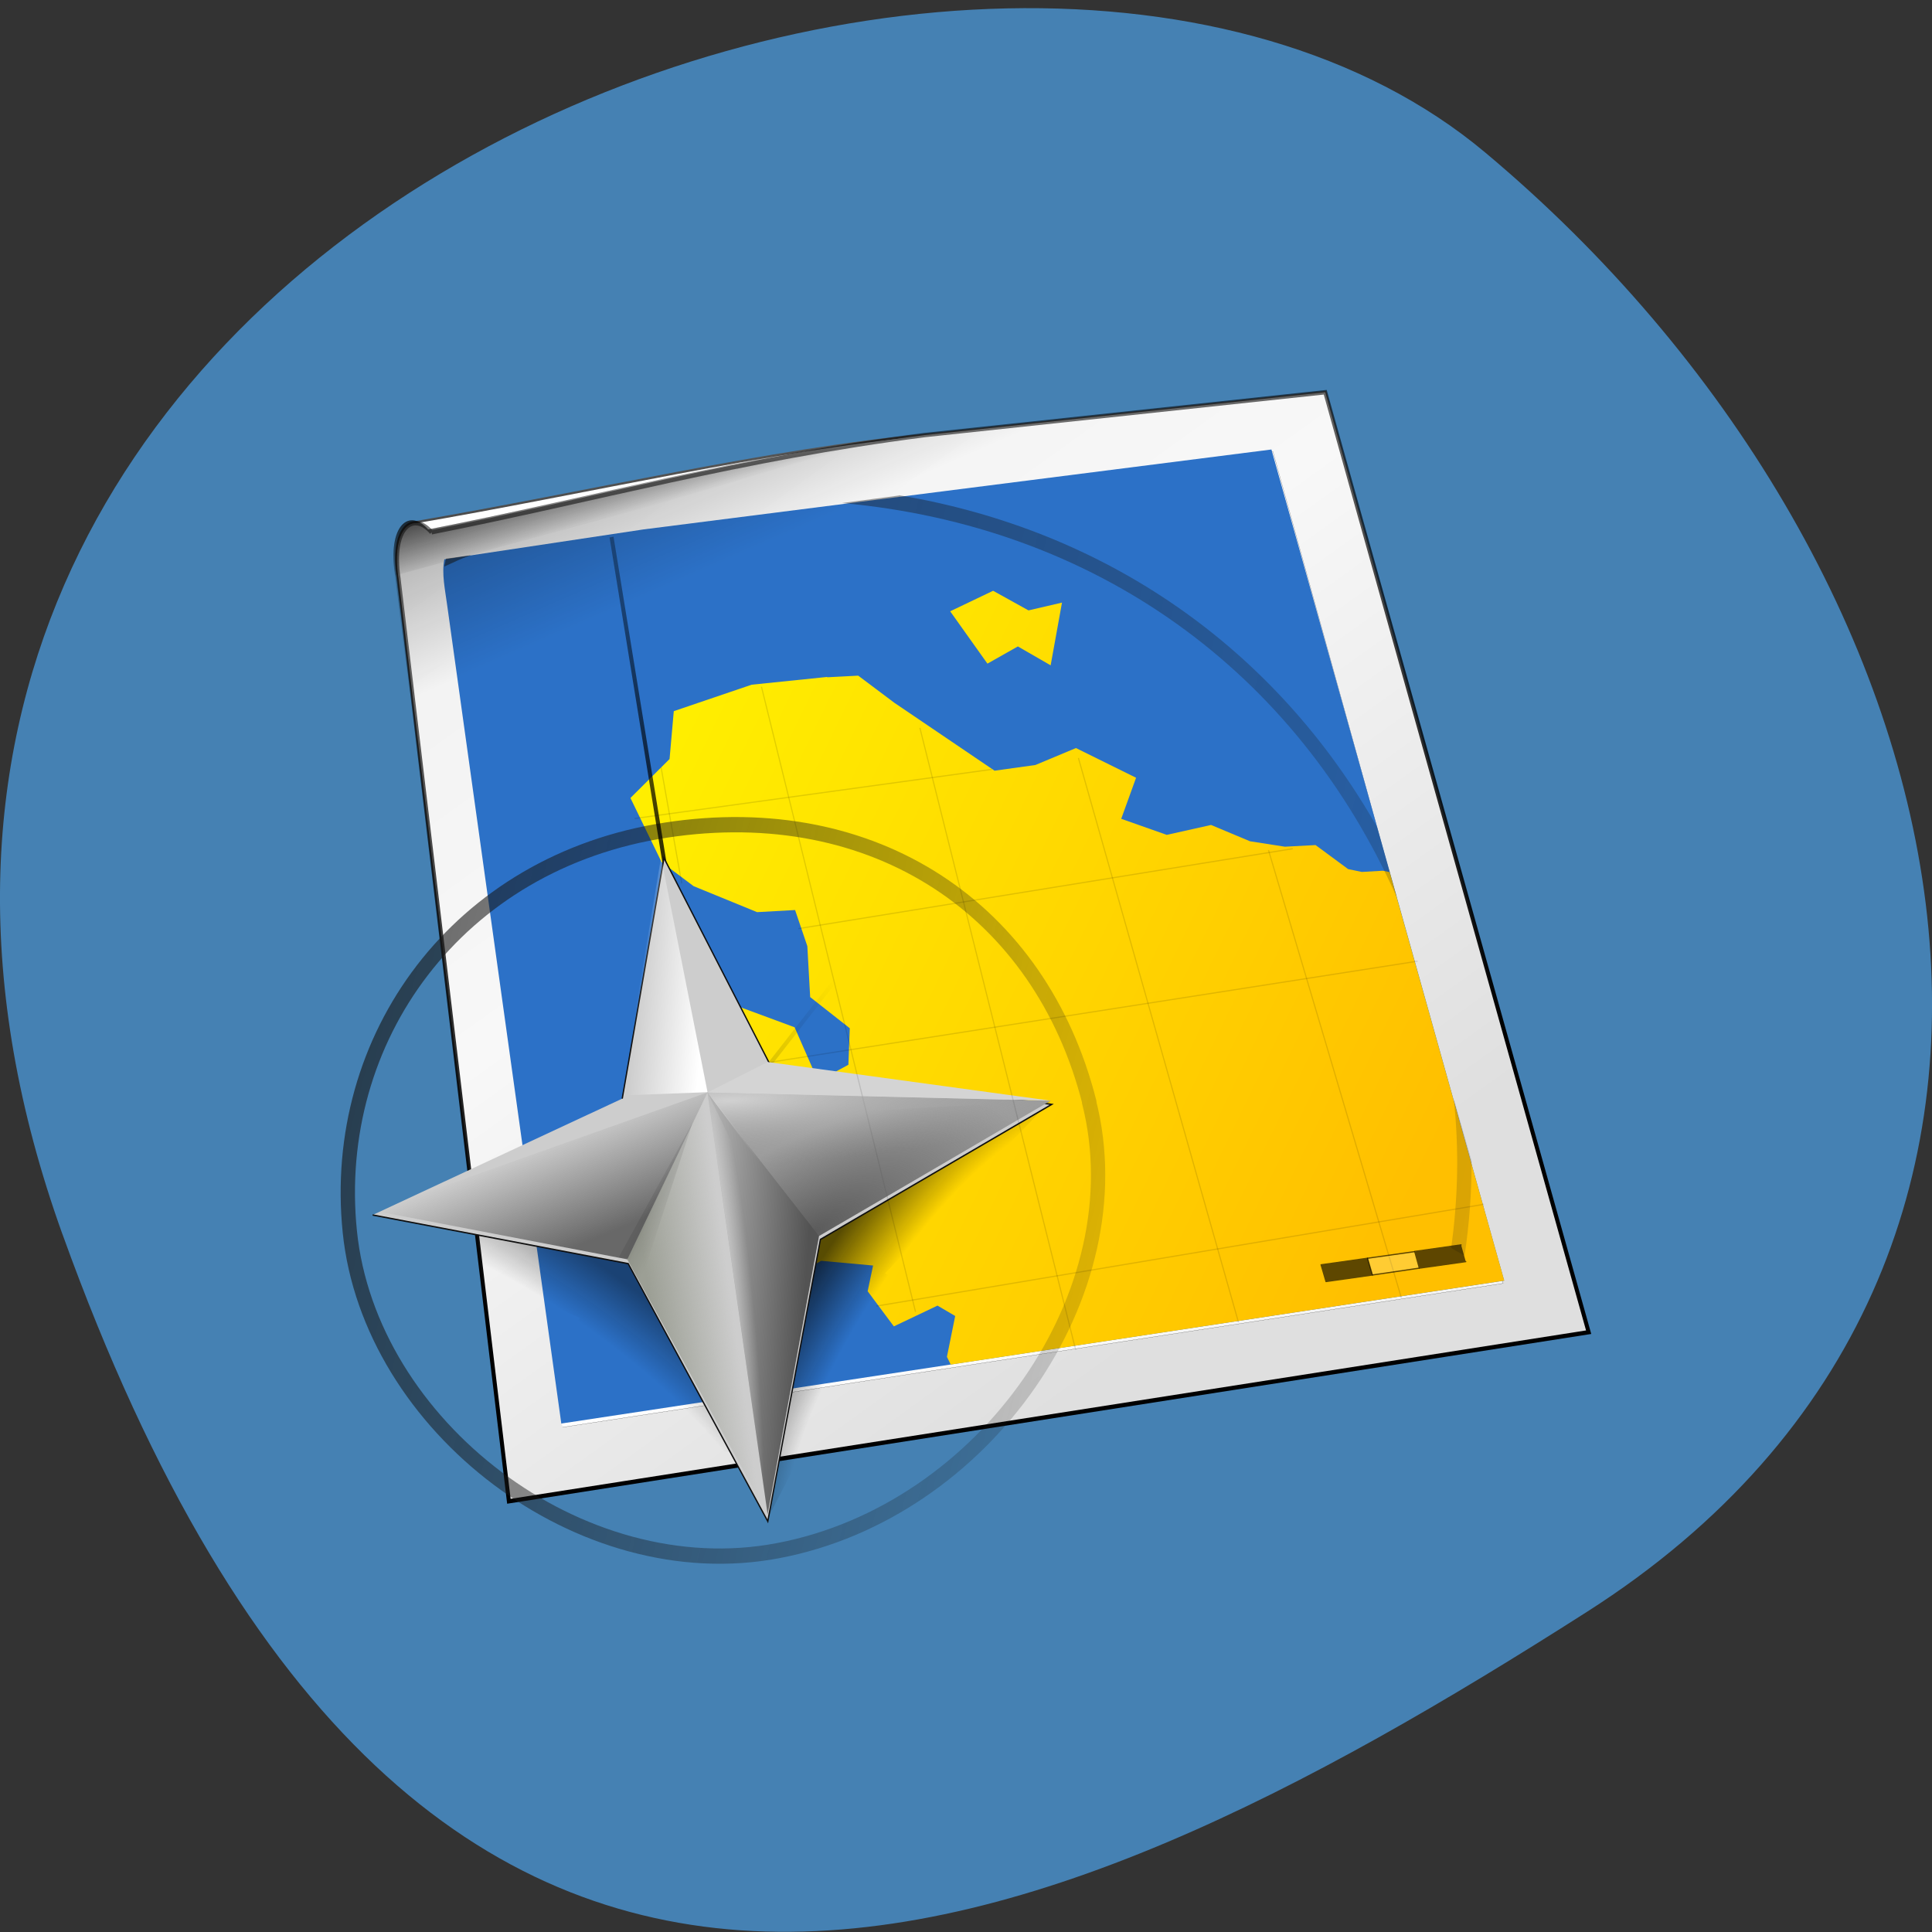 <svg xmlns="http://www.w3.org/2000/svg" xmlns:xlink="http://www.w3.org/1999/xlink" viewBox="0 0 32 32"><rect x="0" y="0" width="32" height="32" fill="#333333" stroke="none"/><defs><g id="M" clip-path="url(#L)"><path d="m 159.13 146.81 l 4.775 -0.007 l -0.016 1.675 l -4.775 0.007" transform="matrix(-0.161 0.023 0.047 0.166 41.37 -7.19)" stroke="#000" stroke-linejoin="round" stroke-linecap="round" stroke-width="0.118"/></g><g id="P" clip-path="url(#O)"><path d="m 154.33 146.82 l 4.799 -0.01 l -0.016 1.675 l -4.782 -0.016" transform="matrix(-0.161 0.023 0.047 0.166 41.37 -7.19)" fill="#fff" stroke="#000" stroke-linejoin="round" fill-opacity="0.314" stroke-linecap="round" stroke-width="0.118"/></g><g id="S" clip-path="url(#R)"><path d="m 149.5 146.81 l 4.775 -0.007 l 0.008 1.671 l -4.775 0.007" transform="matrix(-0.161 0.023 0.047 0.166 41.37 -7.19)" stroke="#000" stroke-linejoin="round" stroke-linecap="round" stroke-width="0.118"/></g><clipPath id="R"><path d="M 0,0 H32 V32 H0 z"/></clipPath><clipPath id="O"><path d="M 0,0 H32 V32 H0 z"/></clipPath><clipPath id="L"><path d="M 0,0 H32 V32 H0 z"/></clipPath><filter id="J" filterUnits="objectBoundingBox" x="0" y="0" width="32" height="32"><feColorMatrix type="matrix" in="SourceGraphic" values="0 0 0 0 1 0 0 0 0 1 0 0 0 0 1 0 0 0 1 0"/></filter><linearGradient id="D" gradientUnits="userSpaceOnUse" x1="-191.01" y1="131.61" x2="-198.02" y2="130.56" gradientTransform="matrix(0.162 -0.009 0.009 0.173 41.37 -7.19)" xlink:href="#3"/><linearGradient id="V" gradientUnits="userSpaceOnUse" x1="-224.77" y1="57.706" x2="-211.83" y2="94.69" gradientTransform="matrix(0.162 -0.009 0.009 0.173 41.37 -7.19)"><stop stop-color="#000" stop-opacity="0.749"/><stop offset="1" stop-color="#000" stop-opacity="0"/></linearGradient><linearGradient id="H" gradientUnits="userSpaceOnUse" x1="-181.02" y1="150.43" x2="-191.35" y2="149.1" gradientTransform="matrix(0.162 -0.009 0.009 0.173 41.37 -7.19)"><stop stop-color="#535353"/><stop offset="1" stop-color="#b1b1b1"/></linearGradient><linearGradient id="C" gradientUnits="userSpaceOnUse" x1="-197.69" y1="154.47" x2="-189.48" y2="153.72" gradientTransform="matrix(0.162 -0.009 0.009 0.173 41.37 -7.19)"><stop stop-color="#9c9f95"/><stop offset="1" stop-color="#9c9f95" stop-opacity="0"/></linearGradient><linearGradient id="T" gradientUnits="userSpaceOnUse" x1="-198.06" y1="149.18" x2="-196.29" y2="150.37" gradientTransform="matrix(0.162 -0.009 0.009 0.173 41.37 -7.19)"><stop stop-color="#000" stop-opacity="0.082"/><stop offset="1" stop-color="#000" stop-opacity="0"/></linearGradient><linearGradient id="F" gradientUnits="userSpaceOnUse" x1="136.78" y1="123" x2="265.99" y2="158.5" gradientTransform="matrix(0.361 0.021 0.003 0.386 -65.85 -39.849)" xlink:href="#6"/><linearGradient id="E" gradientUnits="userSpaceOnUse" x1="-207.73" y1="151.2" x2="-210.99" y2="141.26" gradientTransform="matrix(0.162 -0.009 0.009 0.173 41.37 -7.19)"><stop stop-color="#686868"/><stop offset="1" stop-color="#686868" stop-opacity="0"/></linearGradient><linearGradient id="3" gradientUnits="userSpaceOnUse" x1="-111.13" y1="123.44" x2="172.67" y2="157.16" gradientTransform="matrix(1 0.126 0 1 -102.63 7.338)"><stop stop-color="#fff"/><stop offset="1" stop-color="#fff" stop-opacity="0"/></linearGradient><linearGradient id="5" gradientUnits="userSpaceOnUse" x1="-213.11" y1="76.56" x2="-111.21" y2="136.58" gradientTransform="matrix(0.162 -0.009 0.009 0.173 41.37 -7.19)"><stop stop-color="#ff0"/><stop offset="1" stop-color="#ffbf00"/></linearGradient><linearGradient id="2" gradientUnits="userSpaceOnUse" x1="-56.632" y1="146.44" x2="-106.68" y2="1.103" gradientTransform="matrix(1 0.126 0 1 -102.63 7.338)"><stop stop-color="#000"/><stop offset="1" stop-color="#000" stop-opacity="0"/></linearGradient><linearGradient id="4" gradientUnits="userSpaceOnUse" x1="-212.59" y1="75.939" x2="-210.88" y2="83.82" gradientTransform="matrix(0.162 -0.009 0.009 0.173 41.37 -7.19)"><stop stop-color="#111"/><stop offset="1" stop-color="#111" stop-opacity="0"/></linearGradient><linearGradient id="1" gradientUnits="userSpaceOnUse" x1="-214.73" y1="61.74" x2="-152.39" y2="165.79"><stop stop-color="#eee"/><stop offset="0.5" stop-color="#f8f8f8"/><stop offset="1" stop-color="#dfdfdf"/></linearGradient><linearGradient id="A" gradientUnits="userSpaceOnUse" x1="-189" y1="140.29" x2="-133.92" y2="76.68" xlink:href="#2"/><linearGradient id="6" gradientUnits="userSpaceOnUse" x1="136.78" y1="123" x2="265.99" y2="158.5" gradientTransform="matrix(1.18 0.125 -0.059 1.187 -436.81 -45.563)"><stop stop-color="#181818"/><stop offset="1" stop-color="#181818" stop-opacity="0"/></linearGradient><linearGradient id="0" gradientUnits="userSpaceOnUse" x1="-117.12" x2="-0.161" gradientTransform="matrix(1 0.126 0 1 -102.63 7.338)"><stop stop-color="#4b4b4b"/><stop offset="1" stop-color="#676767"/></linearGradient><linearGradient id="8" gradientUnits="userSpaceOnUse" x1="-189" y1="140.29" x2="-109.17" y2="132.02" xlink:href="#2"/><linearGradient id="7" gradientUnits="userSpaceOnUse" x1="-187.6" y1="139.94" x2="-194.13" y2="77.52" xlink:href="#2"/><mask id="Q"><g filter="url(#J)"><path fill-opacity="0.631" d="M 0,0 H32 V32 H0 z"/></g></mask><mask id="K"><g filter="url(#J)"><path fill-opacity="0.631" d="M 0,0 H32 V32 H0 z"/></g></mask><mask id="N"><g filter="url(#J)"><path fill-opacity="0.631" d="M 0,0 H32 V32 H0 z"/></g></mask><radialGradient id="U" gradientUnits="userSpaceOnUse" cx="-193.25" cy="156.12" r="5.281" gradientTransform="matrix(0.14 -0.011 0.081 1.055 26.22 -144.4)" xlink:href="#3"/><radialGradient id="B" gradientUnits="userSpaceOnUse" cx="-180.54" cy="171.75" fx="-174.06" fy="171.86" r="13.297" gradientTransform="matrix(-0.076 0.119 0.393 0.285 -71.895 -4.651)"><stop stop-color="#030303" stop-opacity="0"/><stop offset="0.65" stop-color="#030303" stop-opacity="0"/><stop offset="1" stop-color="#030303" stop-opacity="0.424"/></radialGradient><radialGradient id="9" gradientUnits="userSpaceOnUse" cx="-180.54" cy="171.75" fx="-174.06" fy="171.86" r="13.297" gradientTransform="matrix(0.124 0.093 -0.272 0.411 84.44 -31.835)"><stop stop-color="#030303" stop-opacity="0"/><stop offset="0.65" stop-color="#030303" stop-opacity="0"/><stop offset="1" stop-color="#030303" stop-opacity="0.663"/></radialGradient><radialGradient id="I" gradientUnits="userSpaceOnUse" cx="-188.69" cy="127.57" fx="-188.5" fy="128.64" r="17.433" gradientTransform="matrix(0.383 -0.02 0.004 0.067 83.77 5.84)"><stop stop-color="#e7e7e7" stop-opacity="0.706"/><stop offset="1" stop-color="#959595" stop-opacity="0"/></radialGradient><radialGradient id="G" gradientUnits="userSpaceOnUse" cx="-181.42" cy="159.11" r="16.293" gradientTransform="matrix(0.206 -0.105 0.039 0.085 44.66 -12.18)"><stop stop-color="#5b5b5b"/><stop offset="1" stop-color="#5b5b5b" stop-opacity="0"/></radialGradient></defs><path d="m 1.035 20.445 c -5.973 -16.605 15.5 -24.68 23.566 -17.918 c 8.07 6.758 10.82 18.344 1.684 24.17 c -9.137 5.832 -19.273 10.352 -25.25 -6.254" fill="#4581b3"/><g fill-rule="evenodd"><path d="m -217.6 80.28 c 17.594 -1.879 37.22 -5.146 52.638 -5.645 l 41.05 -1.966 l 20.873 89.65 l -109.98 11.885 l -6.378 -88.69 c -0.342 -2.391 0.169 -4.987 1.795 -5.243" transform="matrix(0.162 -0.009 0.009 0.173 41.37 -7.19)" fill="#fff" stroke="url(#0)" stroke-width="0.213"/><path d="m -215.76 81.3 c 16.917 -2.23 31.94 -5.394 50.797 -6.666 l 41.05 -1.966 l 2.884 12.06 l 18.985 79.07 l -96.32 9.04 l -14.655 1.374 l -0.999 -13.885 l -5.355 -74.8 c -0.51 -4.886 1.837 -6.371 3.612 -4.223" transform="matrix(0.162 -0.009 0.009 0.173 41.37 -7.19)" fill="url(#1)" stroke="url(#2)" stroke-width="0.411"/><path d="m -207.16 167.43 l 96.66 -8.747 l -19.06 -80.63 l -64.3 4.369 l -20.405 1.826 c -0.367 1.36 -0.095 2.888 0.033 4.409" transform="matrix(0.162 -0.009 0.009 0.173 41.37 -7.19)" fill="url(#3)" stroke="#000" stroke-width="0.014"/><path d="m 7.09 8.77 c 2.727 -0.535 5.137 -1.215 8.188 -1.602 l -8.734 2.363 c -0.129 -0.84 0.238 -1.117 0.547 -0.762" fill="url(#4)"/><path d="m 9.297 23.578 l 15.617 -2.367 l -3.855 -13.766 l -10.402 1.324 l -3.297 0.496 c -0.047 0.238 0.012 0.5 0.047 0.762" fill="#2c71c7"/><path d="m 16.449 9.785 l -0.711 0.34 l 0.617 0.867 l 0.504 -0.285 l 0.543 0.313 l 0.188 -1.039 l -0.555 0.129 m -3.332 1.102 l -1.254 0.129 l -1.289 0.438 l -0.07 0.793 l -0.648 0.645 l 0.516 1.063 l 0.531 0.398 l 1.051 0.43 l 0.629 -0.035 l 0.203 0.598 l 0.047 0.844 l 0.656 0.516 l -0.023 0.605 l -0.5 0.27 l -0.391 -0.891 l -0.992 -0.367 l -0.586 0.758 l 0.484 0.523 l 0.941 0.496 l 0.836 0.621 l -0.641 0.887 l -0.605 0.395 l 0.391 0.891 l 0.613 -0.336 l 0.859 0.078 l -0.09 0.426 l 0.434 0.582 l 0.723 -0.344 l 0.293 0.172 l -0.137 0.676 l 0.063 0.129 l 9.168 -1.391 l -1.898 -6.766 l -0.113 -0.023 l -0.348 0.02 l -0.227 -0.047 l -0.539 -0.398 l -0.508 0.027 l -0.578 -0.09 l -0.645 -0.27 l -0.734 0.164 l -0.754 -0.266 l 0.246 -0.68 l -0.996 -0.492 l -0.672 0.281 l -0.676 0.094 l -1.66 -1.125 l -0.598 -0.449 l -0.516 0.027" fill="url(#5)"/></g><g fill="none"><path d="m -151.75 139.19 c 3.909 18.442 -12.767 38.496 -34.06 41.16 c -20.376 2.573 -41.01 -14.1 -41.996 -32.712 c -0.991 -18.586 12.957 -34.734 34.378 -36.666 c 21.397 -1.933 37.737 9.528 41.703 28.22" transform="matrix(0.162 -0.009 0.009 0.173 41.37 -7.19)" stroke="url(#6)" stroke-linejoin="round" stroke-linecap="round" stroke-width="1.461"/><g stroke-width="0.411"><path d="m -190.38 143.04 l -7.06 -60.33" transform="matrix(0.162 -0.009 0.009 0.173 41.37 -7.19)" stroke="url(#7)"/><path d="m -221.02 145.88 c 0.987 -0.017 105.2 -10.819 105.2 -10.819" transform="matrix(0.162 -0.009 0.009 0.173 41.37 -7.19)" stroke="url(#8)"/></g></g><path d="m 17.406 18.227 l -3.961 2.074 l -0.723 4.836 l 2.055 -3.973 l -0.117 -0.074" fill="url(#9)" fill-rule="evenodd"/><g fill="none"><path d="m -192.03 142.39 l 59.54 -64.08" transform="matrix(0.162 -0.009 0.009 0.173 41.37 -7.19)" stroke="url(#A)" stroke-width="0.411"/><path d="m -189.89 134.23 l 72.38 -6.759" transform="matrix(0.162 -0.009 0.009 0.173 41.37 -7.19)" stroke-opacity="0.118" stroke="#000" stroke-width="0.115"/></g><g fill-rule="evenodd"><path d="m 7.871 20.293 l 2.613 0.359 l 1.785 3.371 l -0.363 0.039 l -2.387 -2.121 l 0.086 -0.113 l -1.613 -0.66" fill="url(#B)"/><path d="m -225.39 146.16 l 25.795 6 l 12.865 25.343 l 6.86 -26.638 l 24.294 -11.663 l -28.441 -5.164 l -9.783 -20.415 l -5.528 22.75" transform="matrix(0.162 -0.009 0.009 0.173 41.37 -7.19)" fill="#cdcdcd" stroke="#0f0f0f" stroke-width="0.135"/><path d="m 10.387 20.859 l 1.332 -2.766 l 0.996 6.988" fill="url(#C)"/><path d="m 13.566 20.473 l -1.852 -2.379 l 5.688 0.137" fill="#9c9c9c"/><path d="m 11.719 18.09 l -0.77 -3.891 l -0.656 3.945" fill="url(#D)"/><path d="m 10.391 20.859 l 1.328 -2.766 l -5.52 1.961" fill="url(#E)"/><path d="m 12.715 17.59 l -0.996 0.504 l 5.684 0.137" fill="#d4d4d4"/></g><g stroke-opacity="0.118" fill="none" stroke="#000" stroke-width="0.115" transform="matrix(0.162 -0.009 0.009 0.173 41.37 -7.19)"><path d="m -120.96 159.51 l -11.167 -43.43"/><path d="m -137.69 161 l -13.326 -54.729"/><path d="m -154.44 162.74 l -12.576 -60.18"/><path d="m -170.56 158.28 l -12.39 -60.49"/><path d="m -193.61 104.97 l 1.493 11.175"/><path d="m -174.53 157.53 l 62.48 -6.497"/><path d="m -180.47 121.08 l 50.822 -5.01"/><path d="m -196.58 109.7 l 36.696 -2.8"/></g><path d="m 14.891 8.207 l -0.941 0.125 c 4.188 0.379 7.52 2.773 9.191 6.543 l -0.332 -1.176 c -1.688 -2.965 -4.488 -4.922 -7.918 -5.496 m -7.09 0.992 l -0.414 0.059 l -0.027 0.129 c 0.234 -0.102 0.195 -0.098 0.441 -0.188 m 16.277 9 c 0.09 0.82 0.074 1.652 -0.043 2.477 l 0.223 0.125 c 0.078 -0.52 0.117 -1.043 0.117 -1.566" fill="url(#F)"/><g fill-rule="evenodd"><path d="m 13.543 20.484 l -1.484 -1.961 l 5.344 -0.289" fill="url(#G)"/><path d="m 13.566 20.473 l -1.848 -2.379 l 0.996 6.988" fill="url(#H)"/><path d="m 13.148 20.02 l -1.43 -1.926 l 5.688 0.137" fill="url(#I)"/></g><use xlink:href="#M" mask="url(#K)"/><use xlink:href="#P" mask="url(#N)"/><use xlink:href="#S" mask="url(#Q)"/><g fill-rule="evenodd"><path d="m 10.246 20.828 l 1.223 -2.227 l -0.871 2.672 l -0.203 -0.434" fill="url(#T)"/><path d="m 10.32 20.828 l 1.016 -1.961 l -0.918 2.039 l -0.023 -0.066" fill-opacity="0.016"/><path d="m 12.848 20.414 l -1.129 -2.32 l 0.996 6.988" fill="url(#U)"/><path d="m 7.09 8.77 c 2.727 -0.535 5.137 -1.215 8.188 -1.602 l 6.648 -0.703 l 0.582 2.059 l 3.828 13.496 l -15.559 2.414 l -2.367 0.367 l -0.293 -2.391 l -1.574 -12.879 c -0.129 -0.84 0.238 -1.117 0.547 -0.762" fill="url(#V)"/></g></svg>